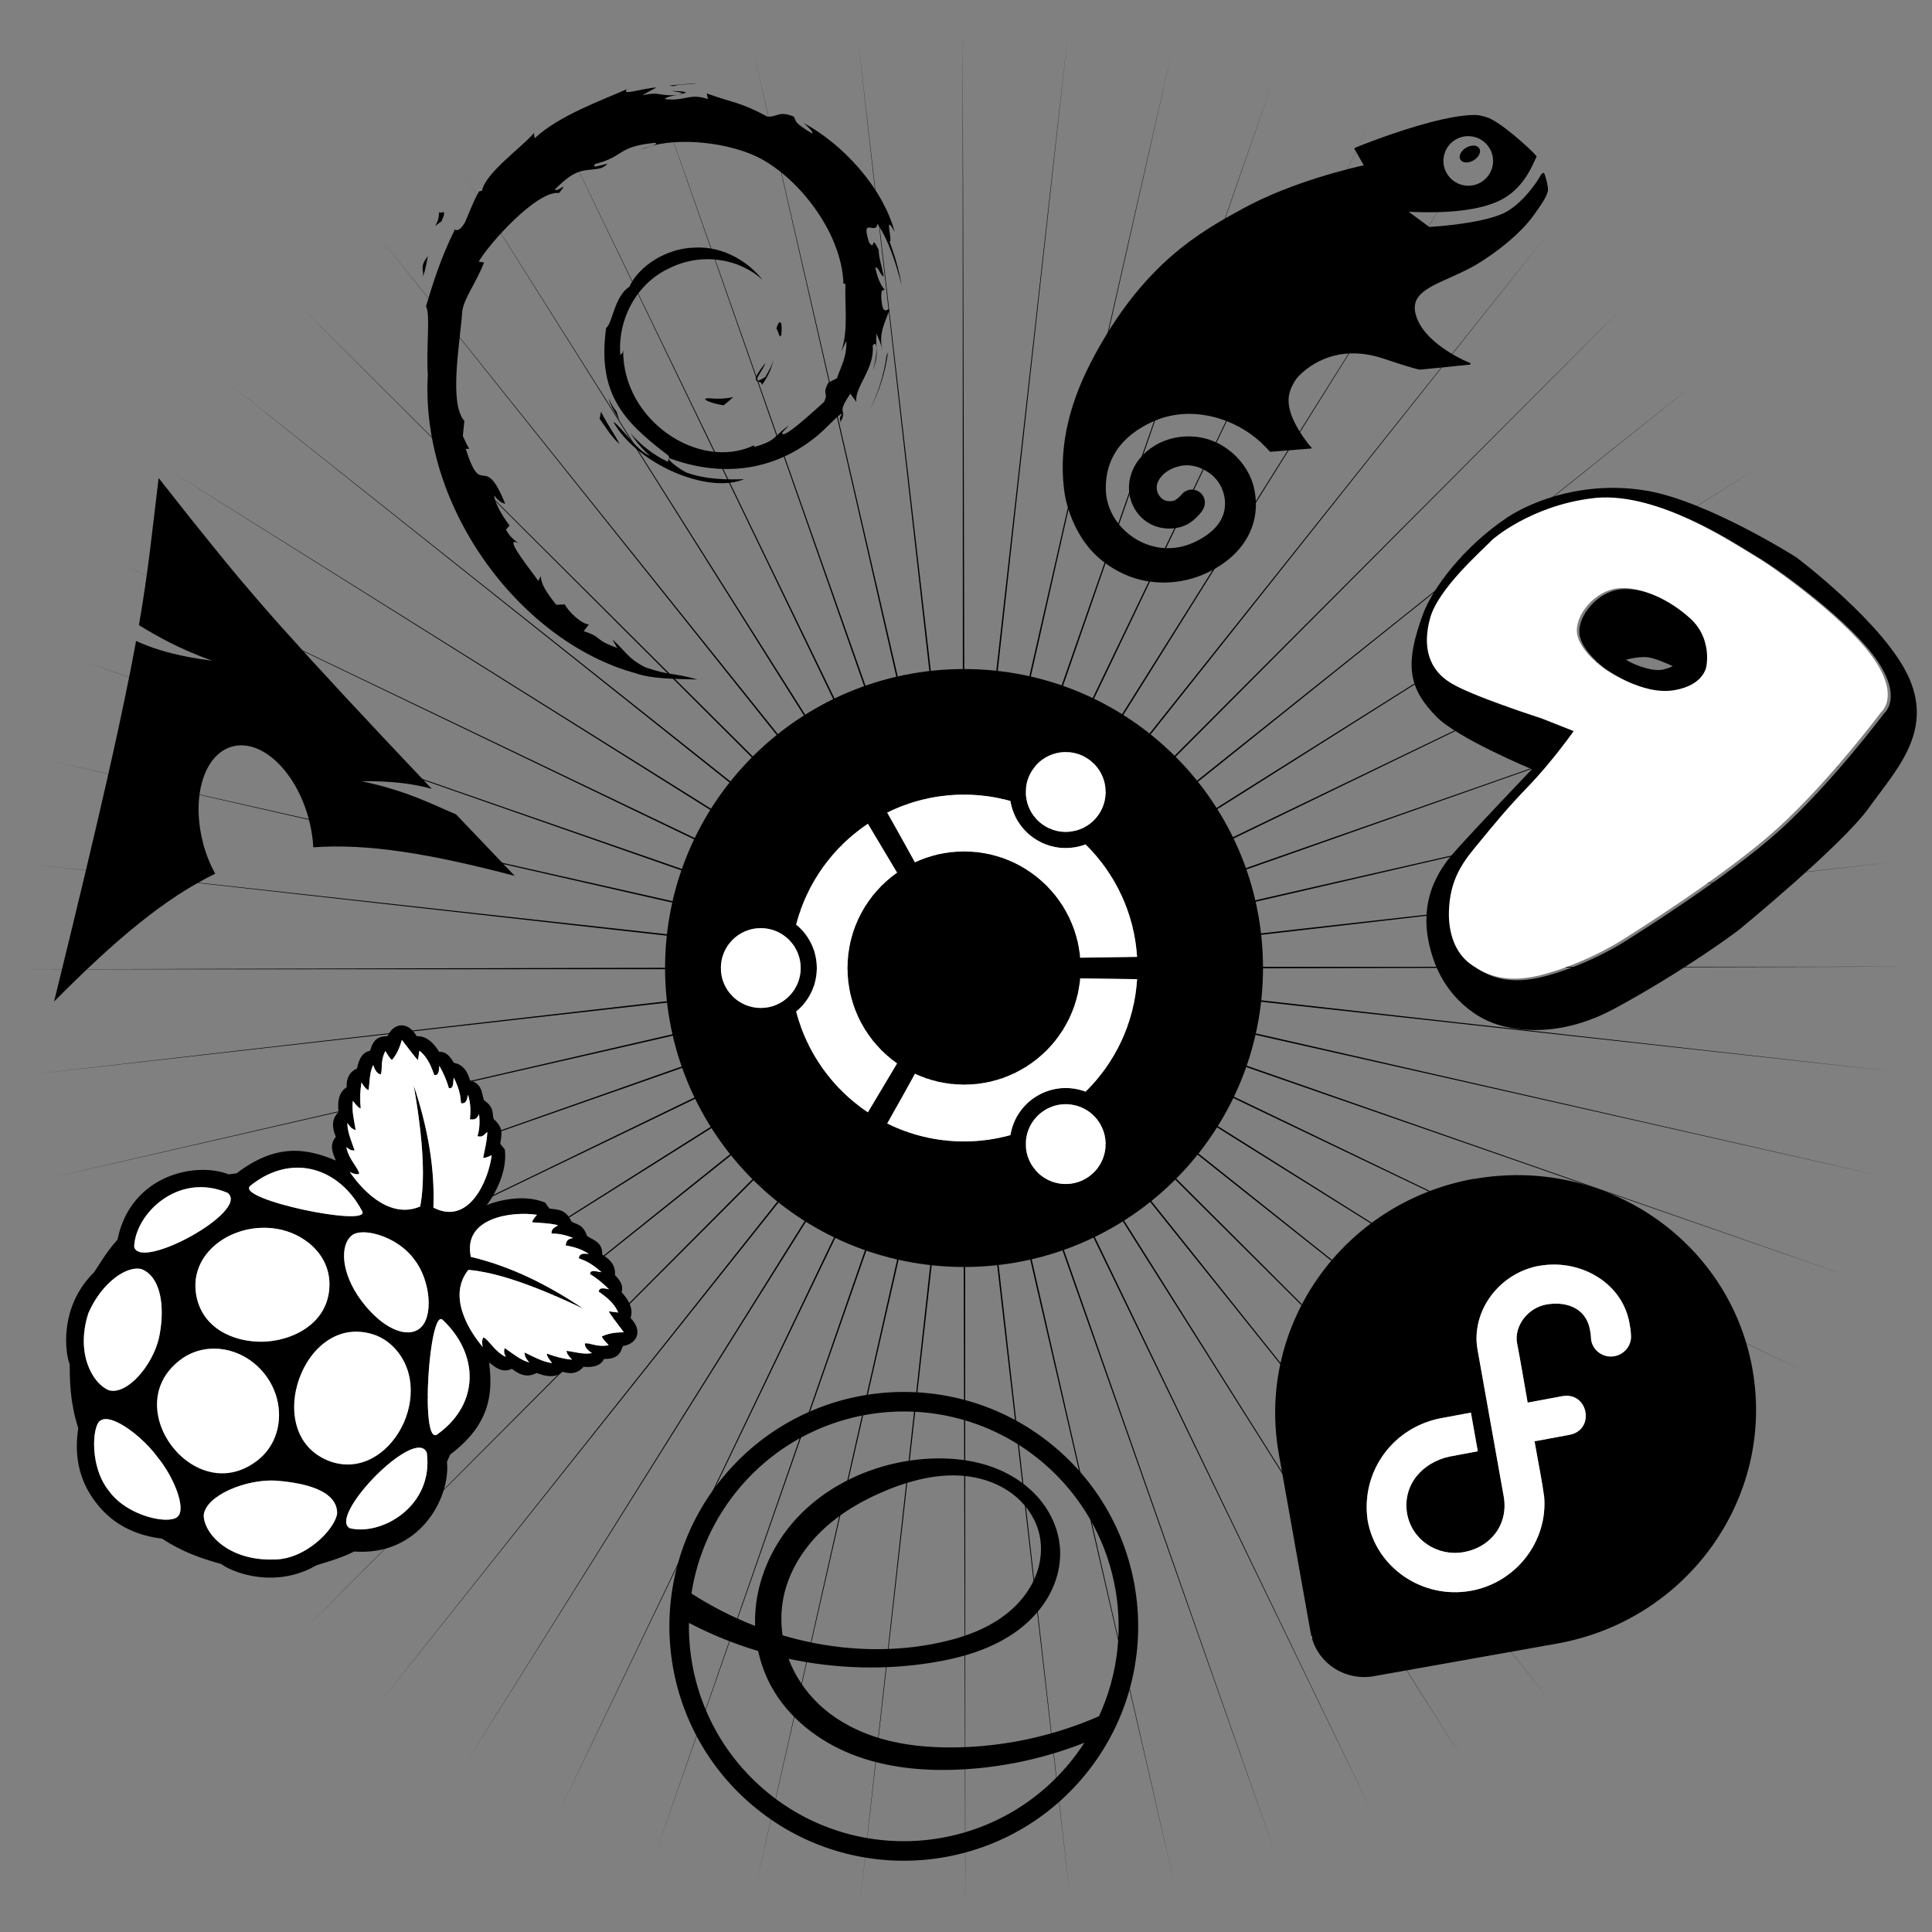 <svg width="450" height="450" version="1.1" viewBox="0 0 119.06 119.06" xmlns="http://www.w3.org/2000/svg">
 <rect x="0" y="0" width="119.06" height="119.06" fill="#808080" stroke="none"/>
 <g transform="translate(0 -177.94)">
  <g id="fg">
   <path d="m58.338 238.04-53.539 18.749 53.496-18.871-55.302 12.636 55.272-12.763-56.369 6.365 56.354-6.494-56.727.014 56.727-.144-56.372-6.338 56.386 6.209-55.308-12.609 55.336 12.483-53.548-18.723 53.591 18.6-51.115-24.6 51.171 24.483-48.039-30.169 48.108 30.059-44.36-35.358 44.44 35.256-40.122-40.102 40.213 40.01-35.379-44.342 35.481 44.261-30.192-48.025 30.302 47.955-24.625-51.103 24.742 51.047-18.749-53.539 18.871 53.496-12.636-55.302 12.763 55.272-6.365-56.369 6.494 56.354-.014-56.727.144 56.727 6.338-56.372-6.209 56.386 12.609-55.308-12.483 55.336 18.723-53.548-18.6 53.591 24.6-51.115-24.483 51.171 30.169-48.039-30.059 48.108 35.358-44.36-35.256 44.44 40.102-40.122-40.01 40.213 44.342-35.379-44.261 35.481 48.025-30.192-47.955 30.302 51.103-24.625-51.047 24.742 53.539-18.749-53.496 18.871 55.302-12.636-55.272 12.763 56.369-6.365-56.354 6.494 56.727-.014-56.727.144 56.372 6.338-56.386-6.209 55.308 12.609-55.336-12.483 53.548 18.723-53.591-18.6 51.115 24.6-51.171-24.483 48.039 30.169-48.108-30.059 44.36 35.358-44.44-35.256 40.122 40.102-40.213-40.01 35.379 44.342-35.481-44.261 30.192 48.025-30.302-47.955 24.625 51.103-24.742-51.047 18.749 53.539-18.871-53.496 12.636 55.302-12.763-55.272 6.365 56.369-6.494-56.354.014 56.727-.144-56.727-6.338 56.372 6.209-56.386-12.609 55.308 12.483-55.336-18.723 53.548 18.6-53.591-24.6 51.115 24.483-51.171-30.169 48.039 30.059-48.108-35.358 44.36 35.256-44.44-40.102 40.122 40.01-40.213-44.342 35.379 44.261-35.481-48.025 30.192 47.955-30.302-51.103 24.625z" color="#000000" color-rendering="auto" enable-background="new" image-rendering="auto" shape-rendering="auto" solid-color="#000000" style="isolation:auto;mix-blend-mode:normal"/>
   <path transform="matrix(.265 0 0 .265 0 177.94)" d="m162.05 19.352c-2.148.18-4.286.288-6.396.561l.928.127c1.554-.569 3.821-.313 5.469-.688zm-9.383.986c-3.493.212-8.34 2.035-6.844.379-5.697 2.542-15.814 6.11-21.492 11.434l-.18-1.193c-2.602 3.123-11.346 9.328-12.043 13.373l-.695.164c-1.354 2.292-2.231 4.889-3.305 7.248-1.771 3.017-2.596 1.162-2.344 1.635-3.483 7.061-5.212 12.995-6.707 17.861 1.065 1.592.025 9.583.428 15.979-1.749 31.586 22.17 62.253 48.312 69.334 3.832 1.371 9.53 1.318 14.377 1.459-5.719-1.635-6.459-.866-12.029-2.809-4.019-1.892-4.9-4.053-7.746-6.523l1.127 1.99c-5.582-1.975-3.246-2.444-7.787-3.883l1.203-1.572c-1.809-.137-4.792-3.048-5.607-4.66l-1.98.078c-2.378-2.934-3.645-5.05-3.553-6.688l-.639 1.139c-.725-1.244-8.749-11.004-4.586-8.732-.774-.707-1.803-1.151-2.918-3.176l.848-.969c-2.003-2.578-3.686-5.882-3.559-6.982 1.069 1.444 1.811 1.712 2.545 1.959-5.059-12.553-5.344-.691-9.176-12.777l.811-.064c-.621-.936-.998-1.952-1.498-2.949l.352-3.518c-3.643-4.212-1.018-17.906-.492-25.418.364-3.054 3.041-6.307 5.076-11.406l-1.24-.213c2.37-4.135 13.535-16.607 18.705-15.965 2.505-3.147-.499-.01-.988-.803 5.502-5.693 7.232-4.023 10.945-5.047 4.005-2.377-3.436.927-1.537-.906 6.922-1.768 4.905-4.02 13.936-4.918.953.542-2.21.838-3.004 1.541 5.768-2.822 18.251-2.18 26.359 1.566 9.409 4.397 19.98 17.394 20.396 29.623l.475.129c-.24 4.861.745 10.482-.961 15.646l1.16-2.443c.137 3.716-1.086 5.518-2.189 8.709l-1.986.992c-1.625 3.155.158 2.004-1.006 4.514-2.537 2.255-7.698 7.058-9.35 7.496-1.206-.026.817-1.421 1.082-1.969-3.396 2.332-2.726 3.499-7.92 4.916l-.15-.338c-12.809 6.026-30.601-5.915-30.367-22.209-.137 1.034-.39.775-.674 1.193-.661-8.383 3.871-16.804 11.516-20.242 7.477-3.701 16.244-2.181 21.6 2.811-2.942-3.854-8.798-7.939-15.738-7.557-6.798.107-13.157 4.427-15.279 9.117-3.483 2.193-3.887 8.452-5.404 9.598-2.042 15.007 3.84 21.491 13.791 29.117.815.549.897.856.822 1.137.007-.01.007-.023.018-.031 11.74 4.386 23.867 3.321 34.025-4.822 2.584-2.013 5.407-5.437 6.223-5.484-1.229 1.847.209.888-.734 2.519 2.575-4.153-1.119-1.689 2.662-7.17l1.397 1.922c-.519-3.447 4.282-7.632 3.795-13.084 1.101-1.667 1.227 1.793.059 5.629 1.621-4.255.427-4.938.844-8.449.45 1.18 1.041 2.434 1.344 3.68-1.056-4.112 1.084-6.925 1.613-9.315-.522-.231-1.63 1.818-1.883-3.039.037-2.11.587-1.106.799-1.625-.414-.238-1.501-1.855-2.162-4.957.479-.729 1.282 1.889 1.934 1.996-.419-2.466-1.141-4.346-1.17-6.238-1.905-3.982-.675.529-2.221-1.711-2.028-6.325 1.683-1.468 1.934-4.342 3.074 4.453 4.827 11.356 5.631 14.215-.614-3.485-1.606-6.862-2.816-10.129.933.393-1.504-7.171 1.213-2.162-2.902-10.679-12.421-20.656-21.178-25.338 1.071.981 2.423 2.211 1.938 2.404-4.355-2.593-3.589-2.795-4.213-3.891-3.548-1.444-3.781.116-6.131.002-6.687-3.547-7.975-3.168-14.129-5.391l.279 1.307c-4.43-1.476-5.161.56-9.949.004-.292-.228 1.535-.822 3.037-1.041-4.283.565-4.082-.844-8.273.156 1.033-.725 2.124-1.206 3.227-1.822zm2.891 86.207c-.017.023-.03.049-.031.08.009-.026.024-.054.031-.08zm-.031.08c-.083.23-.228.456-.137.803-3.306-1.548-6.335-3.885-8.824-6.746 1.321 1.933 2.747 3.812 4.59 5.289-3.117-1.056-7.282-7.554-8.498-7.818 5.374 9.621 21.802 16.873 30.404 13.275-3.98.147-9.037.081-13.51-1.572-1.738-.895-4.052-2.673-4.025-3.231zm.602-85.484c1.226.22 2.649.389 2.449.682 1.341-.294 1.646-.565-2.449-.682zm2.449.682-.867.178.809-.07.059-.107zm-56.533 27.217c.358 3.314-2.492 4.599.633 2.414 1.675-3.773-.656-1.041-.633-2.414zm-2.547 10.521c-1.989 2.543-.915 3.087-1.125 4.816.72-2.209.85-3.538 1.125-4.816zm81.877 15.361c-.284.007-.649.73-.832 1.52.428.223.767 2.916 1.182 1.25.139-2.069-.065-2.777-.35-2.769zm25.125 6.973-.338.846c-.619 4.396-1.956 8.745-4.004 12.777 2.263-4.255 3.728-8.908 4.342-13.623zm-26.609 1.547c-.307 1.524-1.135 2.84-1.914 4.229-4.295 2.704-.403-1.606-.002-3.244-4.618 5.812-.633 3.486-.801 5.109 1.368-1.888 2.365-3.956 2.717-6.094zm-9.365 8.875c-1.868.458-3.768.468-5.684.293-2.298.03.434 1.185 3.434 1.647.829-.647 1.58-1.303 2.25-1.94zm-28.994.299c.506 1.863 1.544 3.464 2.51 5.092l-.707-2.084c-.799-.884-1.273-1.948-1.803-3.008zm-1.768 3.148-.322 1.611c1.51 2.051 2.709 4.274 4.637 5.877-1.387-2.708-2.418-3.828-4.314-7.488z" stroke-width="1.076"/>
   <path d="m65.076 267.18c-6.066-5.181-15.184-4.463-20.364 1.604-5.181 6.066-4.463 15.184 1.604 20.364 6.066 5.181 15.184 4.463 20.364-1.604 5.181-6.066 4.463-15.184-1.604-20.364zm-.782.915c4.612 3.939 5.852 10.36 3.431 15.609-2.836 1.241-5.926 1.9-9.021 1.922-1.487.01-2.984-.127-4.412-.543-1.428-.416-2.787-1.121-3.861-2.15-.807-.773-1.443-1.725-1.834-2.771 2.88.615 5.871.709 8.78.248 1.909-.303 3.829-.86 5.376-2.02.773-.58 1.442-1.308 1.906-2.155.464-.848.717-1.817.671-2.783-.045-.943-.374-1.865-.903-2.647-.529-.782-1.253-1.426-2.07-1.9-1.633-.948-3.595-1.204-5.477-1.049-3.317.274-6.584 1.867-8.537 4.564-.976 1.348-1.612 2.949-1.774 4.605-.036.37-.047.742-.035 1.114-1.371-.532-2.688-1.202-3.923-2.001.362-2.35 1.359-4.632 3.017-6.573 4.749-5.561 13.106-6.219 18.667-1.47zm-1.673 2.089c.707.606 1.237 1.428 1.437 2.337.181.819.091 1.688-.209 2.471-.299.783-.802 1.483-1.416 2.054-1.228 1.143-2.859 1.759-4.498 2.114-2.902.63-5.948.516-8.829-.203-.295-.074-.589-.155-.88-.241-.111-.76-.098-1.539.049-2.293.307-1.576 1.188-3.008 2.342-4.124 1.154-1.116 2.572-1.931 4.058-2.537 1.724-.703 3.627-1.138 5.45-.763.912.187 1.789.58 2.496 1.185zm4.204 15.153c-.318.491-.67.968-1.061 1.425-4.749 5.561-13.106 6.219-18.667 1.47-3.123-2.667-4.7-6.473-4.641-10.281 1.361.715 2.793 1.294 4.266 1.733.163.755.43 1.488.799 2.167 1.063 1.955 2.931 3.399 5.003 4.211 2.072.812 4.338 1.029 6.561.929 2.648-.119 5.275-.681 7.74-1.654z" stroke-width=".62"/>
   <path d="m59.409 219.17c-10.175 0-18.424 8.248-18.424 18.424 0 10.175 8.248 18.424 18.424 18.424 10.176 0 18.424-8.249 18.424-18.424 0-10.176-8.249-18.424-18.424-18.424zm6.33 5.116c.396.01.796.117 1.164.329 1.177.679 1.579 2.183.9 3.36-.679 1.176-2.183 1.579-3.36.899-1.176-.679-1.579-2.183-.9-3.359.467-.809 1.324-1.252 2.196-1.229zm-6.33 2.622c.989 0 1.946.137 2.855.389.161.988.747 1.899 1.683 2.438.934.539 2.014.592 2.949.239 1.819 1.788 3.002 4.221 3.175 6.931l-3.506.051c-.323-3.67-3.402-6.548-7.156-6.548-1.082 0-2.107.24-3.027.668l-1.709-3.063c1.427-.707 3.035-1.107 4.736-1.107zm-5.928 1.795 1.798 3.012c-1.847 1.3-3.055 3.447-3.055 5.878 0 2.431 1.208 4.579 3.055 5.879l-1.798 3.012c-2.153-1.438-3.754-3.637-4.419-6.212.777-.633 1.273-1.597 1.273-2.678 0-1.081-.496-2.046-1.273-2.679.665-2.575 2.266-4.773 4.419-6.212zm-6.6 6.431c1.358 0 2.459 1.101 2.459 2.46 0 1.358-1.101 2.459-2.459 2.459-1.359 0-2.46-1.101-2.46-2.459 0-1.359 1.101-2.46 2.46-2.46zm19.684 3.097 3.506.051c-.172 2.71-1.356 5.143-3.174 6.931-.935-.353-2.016-.3-2.95.239-.935.54-1.522 1.45-1.683 2.438-.909.252-1.866.389-2.855.389-1.701 0-3.308-.399-4.736-1.106l1.709-3.063c.92.428 1.945.668 3.027.668 3.754 0 6.833-2.877 7.156-6.548zm-.958 7.754c.872-.023 1.728.42 2.195 1.229.679 1.176.276 2.68-.9 3.36-1.177.679-2.68.276-3.36-.9-.679-1.176-.276-2.68.9-3.359.368-.212.767-.319 1.164-.329z" stroke-width=".284"/>
   <path transform="matrix(.265 0 0 .265 0 177.94)" d="m36.891 111.16c-1.579 12.992-2.368 21.425-4.582 34.217 1.067.652 2.195 1.327 3.406 2.018.577.328 1.172.658 1.791.992.591.319 1.207.642 1.842.965.051.026.097.052.148.078.69.349 1.406.7 2.154 1.051.583.274 1.201.547 1.822.82.183.081.352.162.539.242.004.002.008.004.012.006.807.348 1.646.695 2.523 1.041.005.002.009.004.014.006.882.348 1.8.695 2.76 1.039-.966-.12-1.898-.251-2.797-.391-.9-.14-1.768-.287-2.606-.445-5.023-.947-8.951-2.218-12.225-3.727-.001.004-.001.008-.002.012-.014-.007-.03-.013-.045-.02-.311 1.703-.66 3.534-1.025 5.414-.052.257-.098.492-.15.75-.014.071-.017.132-.031.203-0.0.001 0.0.003 0 .004-.016.078-.03.151-.045.227-.067.343-.153.742-.223 1.092-.011.042-.021.083-.029.123-.665 3.348-1.437 7.069-2.305 11.125-.07.325-.134.625-.205.955-.815 3.788-1.751 8.001-2.775 12.516-2.996 13.184-6.937 29.724-12.283 51.432 14.305-14.435 25.818-24.068 37.455-29.721-1.145-2.122-2.114-4.491-2.791-7.053l-.129-.549c-2.699-10.952.679-20.862 7.537-22.123 6.858-1.261 14.6 6.601 17.299 17.553.508 2.061.815 4.093.91 6.029 12.781-.937 27.447 1.539 46.834 6.639-4.962-5.179-9.405-9.857-13.645-14.309-5.372-2.227-11.217-5.437-21.973-7.705 6.944-.084 12.116.592 16.328 1.777-16.011-16.872-26.634-28.34-34.527-37.172-.216-.241-.436-.487-.646-.723-3.585-4.021-6.492-7.397-9.18-10.574-3.358-4.001-7.335-8.924-11.799-14.494-2.336-2.96-4.576-5.804-7.357-9.32z" fill-rule="evenodd" stroke-width=".63"/>
   <path transform="matrix(.265 0 0 .265 0 177.94)" d="m342.9 26.734c-2.89.019-6.612.742-10.387 1.734l-.002-.002c-8.306 2.183-16.876 5.678-17.441 5.916l-.107.113.018.145s1.941 3.424 2.158 3.803c-2.002.434-16.435 3.691-28.027 10.021-9.829 5.367-23.257 12.696-35.08 35.125l-.346.672c-5.509 10.628-7.568 20.928-6.094 30.613.464 3.046 2.42 9.386 6.83 13.828 1.923 1.946 4.338 3.605 6.986 4.811 5.971 2.727 13.212 2.598 19.355-.336 8.673-4.142 12.721-11.538 10.838-19.777-1.305-5.687-6.982-11.795-14.951-11.912-6.478-.101-11.207 3.601-13.012 7.314-1.563 3.232-1.453 6.752.303 9.648 3.117 5.127 9.197 5.24 12.395 3.353.936-.554 1.772-1.269 2.619-2.236.307-.338.584-.681.824-1.154l.076-.148.053-.09-.023.029c.441-.924.402-1.991-.111-2.857-.142-.24-.318-.461-.525-.662-1.149-1.085-2.909-1.111-4.106-.07l-.162.143-.193.23-.289.324c-.626.621-1.172.967-1.287 1.035-.391.197-2.565.739-3.76-1.279l-.016-.023c-.434-.744-.442-1.442-.443-1.82.032-1.236 1.084-3.049 3.314-4.113 2.923-1.414 5.772-1.172 8.691.73 2.72 1.771 4.216 5.038 3.811 8.328-.402 3.261-2.921 6.034-7.281 8.014-4.401 1.991-9.297 1.683-13.441-.861-4.059-2.48-6.707-6.709-6.91-11.039-.492-10.368 7.455-14.96 12.229-16.779 7.065-2.689 15.922-1.001 22.553 4.291 1.054.843 1.786 1.583 2.434 2.254l.975 1.02 9.338-.748.141.012.162-.125-.09-.223c-.143-.139-.337-.228-1.703-2.158-1.202-1.71-4.397-6.466-3.365-10.377.393-1.518 1.364-3.237 2.357-4.197 4.062-3.968 10.697-6.812 19.562-3.844 4.577 1.538 6.763 2.184 7.809 2.43l.354.08.398.035c.287-.008 11.523-1.17 11.523-1.17l.154-.15-.111-.201c-.093-.03-9.865-3.903-12.371-10.373-2.005-5.157 1.979-6.949 7.496-9.418 1.8-.809 3.854-1.725 5.869-2.857 5.569-3.251 10.941-7.807 13.672-11.602 1.767-2.453 2.881-4.045 3.318-5.475.179-.485.086-1.057-.025-1.654l-.066-.406c-.082-.492-.358-1.474-.539-1.996-.074-.227-.186-.465-.391-.492l-.455.398c-1.042 1.929-3.991 6.168-7.731 8.484-4.636 2.874-16.941 3.657-18.23 3.731l-.154-.057c-.575-.424-3.98-2.941-4.699-3.469 9.459.452 16.57-.409 21.117-2.588 5.062-2.416 7.259-7.261 8.197-9.332.191-.397.323-.712.402-.807l-.002-.23c-1.265-1.53-8.62-8.22-11.68-9.059-.847-.229-1.575-.499-2.723-.496zm-1.203 4.934c1.948.092 3.803 1.167 4.809 3 .743 1.346.91 2.904.48 4.383-.438 1.477-1.422 2.695-2.777 3.443-2.793 1.519-6.302.484-7.834-2.309-.746-1.351-.906-2.911-.473-4.385.43-1.479 1.413-2.7 2.769-3.436.349-.191.71-.341 1.076-.453.641-.197 1.3-.275 1.949-.244zm1.053 2.188c-.556-.03-1.204.134-1.812.494-1.217.721-1.81 1.957-1.326 2.773.477.806 1.852.886 3.068.166 1.216-.72 1.811-1.967 1.334-2.773-.242-.408-.707-.63-1.264-.66z"/>
   <path d="m28.509 243.69c-.139-.123-.315-.211-.539-.253-.349-.608-.633-.676-.91-.681-.09-.124-.566-1.005-1.379-.957-.582-.99-1.442-.79-1.794-.01-.428.033-.858.056-1.076.905-.421.078-.68.424-.806 1.089-.501.23-.661.647-.641 1.163-.634.382-.52 1.242-.505 1.514-.29.328-.503.717-.16 1.539-.423.5-.198.979-.002 1.46-1.77-.738-3.639-1.104-6.111.785l-.492.068c-2.07-.815-6.063.07-6.851 4.025-.647.711-1.011 1.355-1.452 2.017-2.176 2.142-1.765 5.027-1.493 5.663-.002 1.237.065 2.502.526 3.933-.29 1.899.167 3.37 1.048 4.53.013.017.026.034.039.051.88 1.16 2.174 1.996 4.08 2.228 1.254.828 2.454 1.233 3.647 1.563.54.433 3.208 1.604 5.855.084.756-.247 1.474-.424 2.333-.856 4.022.304 5.947-3.305 5.718-5.518l.198-.455c2.483-1.873 2.634-3.772 2.399-5.675.41.318.811.664 1.407.391.699.551 1.131.45 1.525.259.258.087 1.055.429 1.594-.079.491.157.936.116 1.292-.305.675.058 1.078-.099 1.266-.484.877.018 1.014-.389 1.161-.793.845-.129 1.269-.903.472-1.731.265-.771-.456-1.466-.551-1.586.07-.268.081-.56-.411-1.06.052-.605-.307-.964-.781-1.257.015-.786-.543-.875-.943-1.157-.257-.742-.627-.676-.957-.886-.355-.753-.803-.723-1.354-.795l-.267-.367c-1.319-.541-2.862-.136-3.597.15.473-.631 1.279-2.007 1.113-3.422l-.282-.356c.079-.55.227-.974-.402-1.518-.113-.375.05-.713-.597-1.16-.108-.302-.117-.648-.326-.905l-0-0c-.109-.135-.273-.245-.534-.312-.097-.334-.23-.633-.463-.837zm-.546.656c.375.754.411 1.166.446 1.577.346.055.366-.259.431-.523.193.636.149 1.073.119 1.52.193-.002.39.07.558-.326.064.507.027.955-.092 1.355.305.113.428-.12.604-.252-.02.593-.161 1.067-.254 1.587.085.026.265-.032.523-.158-.185 1.519-1.384 4.377-3.592 3.228.1-2.479-.368-4.995-1.214-7.533.632 3.609.694 5.939.4 7.465-2.018.865-3.772-1.285-4.338-2.129.202.107.4.175.578.116-.01-.312-.684-.933-.783-1.648.187.162.294.223.504.205-.209-.589-.466-1.198-.444-1.689.121.164.202.341.509.441-.093-.598-.256-1.188-.174-1.806.172.215.348.455.481.462-.054-.571-.035-1.103.051-1.596.196.335.327.441.436.474.078-.522.05-1.086.286-1.545.095.288.223.519.453.582.149-.271-.042-.799.297-1.445.159.258.323.534.414.546.369-.456.48-.841.602-1.23.398.508.979 1.294.996 1.226l.083-.564c.516.399.749 1.032.916 1.493.259.067.297-.23.313-.564.267.47.461.929.591 1.38.309.059.244-.376.3-.652zm7.354 9.888c-.426.056-.41.265-.464.45.439.091.871.167 1.432.524-.271-.008-.579-.074-.619.274.387.144.774.29 1.399.854-.281-.021-.682-.2-.708.113.4.246.79.557 1.171.94-.326-.075-.622-.118-.627.15.399.284.946.679 1.192 1.283l-.566-.071c-.07-.002.53.769.913 1.288-.407.013-.807.016-1.346.249-.014.091.209.323.414.546-.713.153-1.17-.174-1.471-.103-.001.238.187.424.439.592-.505.104-1.041-.074-1.565-.14.003.115.07.269.34.548-.499-.049-1.015-.174-1.551-.38-.028.13.154.365.316.588-.617-.086-1.142-.402-1.693-.653.014.323.163.448.288.608-.478-.11-.996-.522-1.507-.881-.074.198-.044.318.062.541-.663-.288-1.079-1.104-1.377-1.197-.105.156-.092.364-.043.588-.661-.771-2.26-3.039-.885-4.75 1.55.127 3.777.814 7.085 2.393-2.219-1.498-4.517-2.625-6.933-3.195-.514-2.436 2.562-2.823 4.074-2.592-.19.214-.294.372-.292.461.526.05 1.02.041 1.596.181-.174.134-.431.19-.404.514.418-.007.859.076 1.33.275zm-14.318-3.326c.515.434.965 1 1.319 1.677.523.997-7.838-.73-6.901-1.566 1.906-1.542 4.037-1.413 5.582-.11zm4.043 4.102c.184.169.353.356.5.561.979 1.261 1.211 3.565.3 4.248-.805.602-2.288-.006-3.584-1.739-1.261-1.703-1.33-3.443-.552-4.028.521-.391 2.034-.108 3.147.795.064.052.127.106.188.163zm2.234 4.264c2.228 2.093 2.317 5.173-.346 7.068-1.058.679-.474-7.839.346-7.068zm-8.111-4.622a3.501 4.131 86.829 011.126 2.187 3.501 4.131 86.829 11-8.244.54 3.501 4.131 86.829 016.997-2.828 3.501 4.131 86.829 01.121.102zm-5.143-3.204c1.429 1.108-5.397 4.838-5.754 3.324.056-2.005 2.684-4.632 5.754-3.324zm10.086 9.37a3.501 4.131 18.761 01-3.761 7.178 3.501 4.131 18.761 012.735-7.795 3.501 4.131 18.761 011.026.618zm2.011 6.413c.077.051.138.127.181.232.434 3.308-2.803 5.134-4.749 4.649-1.277-.703 3.414-5.645 4.568-4.881zm-10.23-5.075a3.903 3.599 52.795 01-.064 5.808 3.903 3.599 52.795 11-4.721-6.218 3.903 3.599 52.795 014.784.41zm-6.763-5.77c.839.692 1.024 2.327.666 4.007-.396 1.703-1.971 3.537-3.089 3.216-.957-.381-2.076-2.218-1.256-4.751.84-1.926 2.407-2.95 3.279-2.707.147.058.28.137.399.236zm11.197 13.803c.291.272.454.607.451 1.014-.131.969-1.956 2.865-3.93 2.84-2.857.071-4.296-1.676-4.291-2.737.129-1.204 2.591-2.229 4.448-2.123 1.429.108 2.682.407 3.321 1.006zm-11.713-3.643c.42.372.808.791 1.093 1.186 1.003 1.208 1.818 3.23 1.215 3.694-.573.467-3.072-.064-4.178-1.575-1.239-1.494-1.057-4.019-.58-4.35.453-.369 1.527.226 2.451 1.045z" stroke-width=".226"/>
   <path transform="matrix(.265 0 0 .265 0 177.94)" d="m373.63 113.47c-.976.029-1.932.089-2.867.174-9.563.865-16.894 4.441-20.348 6.756-10.146 6.802-17.301 16.5-19.449 22.289-4.417 11.88-3.44 17.366 3.117 24.018 4.977 5.049 22.16 12.178 22.16 12.178s-13.063 13.654-18.096 19.332c-5.033 5.678-8.702 13.56-4.805 24.857 3.898 11.298 13.203 14.559 13.203 14.559s12.298 5.91 28.967-3.113c16.669-9.023 28.812-18.23 28.812-18.23s24.029-19.702 30.252-28.395c6.223-8.691 14.915-17.456 9.447-30.072-5.468-12.616-26.328-28.246-26.328-28.246s-20.578-13.064-34.783-15.463c-3.247-.548-6.354-.73-9.283-.643zm.904 2.412c13.793.258 29.295 10.728 34.395 13.773 5.526 3.299 21.778 15.248 27.732 24.131 5.818 8.681 1.475 12.117 1.475 12.117s-12.012 16.08-24.279 27.191c-12.268 11.111-35.613 25.6-35.613 25.6s-7.711 5.156-18.238 8.145c-9.037 2.566-13.872.28-17.465-2.258-3.592-2.538-5.221-7.247-5.061-12.332.221-6.978 2.863-10.925 6.018-14.766 5.438-6.622 7.465-9.111 12.799-14.67 5.333-5.558 10.254-12.537 10.254-12.537l-7.838-3.098s-15.714-5.03-20.781-8.078c-5.068-3.049-6.714-8.314-4.82-15.148 1.88-6.784 11.749-15.431 14.553-18.295 0 0 8.913-7.909 23.457-9.617.227-.03.451-.048.68-.068h.002c.901-.079 1.813-.107 2.732-.09zm3.211 21.107c-.344.009-.683.032-1.016.07-5.33.612-9.93 6.253-9.42 10.428.511 4.174 6.246 8.188 6.246 8.188s8.843 6.349 16.301 5.115c7.457-1.234 7.631-5.9 7.631-5.9s1.202-6.219-3.703-10.736c-4.599-4.235-10.881-7.301-16.039-7.164zm4.531 15.803c.323.001.642.02.943.061 1.686.223 4.335 1.383 5.793 2.068-.571.284-1.256.528-2.078.744-2.12.558-5.844-.513-8.84-2.232.715-.195 1.935-.483 3.203-.594v-.002c.327-.029.655-.046.979-.045z" fill-rule="evenodd" stroke-width=".882"/>
   <path d="m90.854 250.58c-8.061 1.435-13.446 9.005-12.052 16.917l-.003 0 1.974 11.082.003-0c.323 1.793 2.066 2.982 3.895 2.656l11.286-2.01c8.061-1.441 13.446-9.009 12.038-16.914-1.409-7.91-9.083-13.153-17.151-11.716zm4.016 5.367c2.451-.437 5.093.992 5.546 3.532.042.236.086.471.094.745.052.688-.491 1.285-1.193 1.312-.703.026-1.282-.53-1.274-1.22-.002-.078-.019-.199-.056-.405-.256-1.44-1.557-1.782-2.693-1.58-1.135.202-1.992 1.321-1.805 2.381.238 1.222.435 2.441.653 3.665l2.105-.391c1.64-.326 2.091 2.101.444 2.382l-2.123.394c.17.987.152.806.235 1.303 0 0 .233 1.202.358 2.122.224 2.729-1.724 5.288-4.523 5.787-2.967.528-5.835-1.415-6.355-4.332-.445-3.016 1.574-5.81 4.651-6.33l1.712-.318.424 2.381-1.711.321-.009.002c-1.68.35-2.927 1.732-2.638 3.511.288 1.616 1.849 2.673 3.501 2.379 1.65-.294 2.761-1.706 2.453-3.437l-1.609-9.019c-.029-.168-.047-.302-.061-.49-.114-2.256 1.598-4.295 3.875-4.7z" stroke-width=".265"/>
  </g>
  <g id="bg" transform="translate(.003 -.001)" fill="#fff">
   <path d="m98.368 208.62c3.813-.333 8.384 2.761 9.823 3.621 1.462.873 5.762 4.034 7.337 6.384 1.539 2.297.39 3.206.39 3.206s-3.178 4.255-6.423 7.194c-3.246 2.94-9.422 6.773-9.422 6.773s-2.04 1.364-4.826 2.155c-2.391.679-3.671.074-4.621-.597-.95-.672-1.382-1.917-1.339-3.263.058-1.846.758-2.89 1.593-3.907 1.439-1.752 1.975-2.411 3.386-3.881 1.411-1.471 2.713-3.317 2.713-3.317l-2.074-.819s-4.158-1.33-5.499-2.137c-1.341-.807-1.776-2.2-1.275-4.008.497-1.795 3.108-4.083 3.85-4.841 0 0 2.358-2.092 6.207-2.544.06-.008.119-.013.18-.018zm1.304 5.58c-1.41.162-2.627 1.654-2.492 2.759.135 1.105 1.652 2.166 1.652 2.166s2.34 1.68 4.313 1.353c1.973-.327 2.019-1.561 2.019-1.561s.318-1.645-.98-2.841c-1.298-1.195-3.102-2.038-4.512-1.877z" fill-rule="evenodd" stroke-width=".233"/>
   <path d="m65.739 224.29c-.872-.023-1.729.42-2.196 1.229-.679 1.176-.277 2.68.9 3.359 1.177.679 2.681.277 3.36-.899.679-1.177.276-2.681-.9-3.36-.368-.212-.767-.318-1.164-.329zm-6.33 2.622c-1.701 0-3.308.399-4.736 1.106l1.709 3.063c.92-.428 1.945-.669 3.027-.669 3.754 0 6.833 2.878 7.155 6.548l3.506-.051c-.172-2.709-1.356-5.143-3.175-6.931-.935.353-2.015.3-2.949-.239-.935-.54-1.522-1.45-1.683-2.438-.909-.251-1.865-.389-2.855-.389zm-5.928 1.795c-2.152 1.438-3.754 3.637-4.419 6.212.777.633 1.273 1.598 1.273 2.679 0 1.081-.496 2.045-1.273 2.678.665 2.575 2.266 4.774 4.419 6.212l1.798-3.012c-1.847-1.3-3.055-3.447-3.055-5.879 0-2.431 1.208-4.578 3.055-5.878l-1.798-3.012zm-6.599 6.431c-1.359 0-2.46 1.101-2.46 2.46 0 1.358 1.101 2.459 2.46 2.459 1.358 0 2.459-1.101 2.459-2.459 0-1.359-1.101-2.46-2.459-2.46zm19.684 3.097c-.323 3.67-3.402 6.547-7.155 6.547-1.082 0-2.107-.24-3.027-.668l-1.709 3.063c1.428.707 3.035 1.106 4.736 1.106.989 0 1.946-.137 2.855-.389.161-.988.747-1.899 1.683-2.439.933-.539 2.014-.592 2.95-.239 1.819-1.788 3.002-4.222 3.174-6.932zm-.958 7.754c-.396.01-.796.117-1.164.329-1.177.679-1.58 2.183-.901 3.359.679 1.177 2.183 1.579 3.36.9 1.176-.679 1.579-2.183.9-3.359-.467-.808-1.323-1.252-2.195-1.229z" stroke-width=".284"/>
   <path d="m27.963 244.35c.375.754.411 1.166.446 1.577.346.055.366-.259.431-.523.193.636.149 1.073.119 1.52.193-.002.39.07.558-.326.064.507.027.955-.092 1.355.305.113.428-.12.604-.252-.02.593-.161 1.067-.254 1.587.085.026.265-.032.523-.158-.185 1.519-1.384 4.377-3.592 3.228.1-2.479-.368-4.995-1.214-7.533.632 3.609.694 5.939.4 7.465-2.018.865-3.772-1.285-4.338-2.129.202.107.4.175.578.116-.01-.312-.684-.933-.783-1.648.187.162.294.223.504.205-.209-.589-.466-1.198-.444-1.689.121.164.202.341.509.441-.093-.598-.256-1.188-.174-1.806.172.215.348.455.481.462-.054-.571-.035-1.103.051-1.596.196.335.327.441.436.474.078-.522.05-1.086.286-1.545.095.288.223.519.453.582.149-.271-.042-.799.297-1.445.159.258.323.534.414.546.369-.456.48-.841.602-1.23.398.508.979 1.294.996 1.226l.083-.564c.516.399.749 1.032.916 1.493.259.067.297-.23.313-.564.267.47.461.929.591 1.38.309.059.244-.376.3-.652zm7.354 9.888c-.426.056-.41.265-.464.45.439.091.871.167 1.432.524-.271-.008-.579-.074-.619.274.387.144.774.29 1.399.854-.281-.021-.682-.2-.708.113.4.246.79.557 1.171.94-.326-.075-.622-.118-.627.15.399.284.946.679 1.192 1.283l-.566-.071c-.07-.002.53.769.913 1.288-.407.013-.807.016-1.346.249-.014.091.209.323.414.546-.713.153-1.17-.174-1.471-.103-.001.238.187.424.439.592-.505.104-1.041-.074-1.565-.14.003.115.07.269.34.548-.499-.049-1.015-.174-1.551-.38-.028.13.154.365.316.588-.617-.086-1.142-.402-1.693-.653.014.323.163.448.288.608-.478-.11-.996-.522-1.507-.881-.074.198-.044.318.062.541-.663-.288-1.079-1.104-1.377-1.197-.105.156-.092.364-.043.588-.661-.771-2.26-3.039-.885-4.75 1.55.127 3.777.814 7.085 2.393-2.219-1.498-4.517-2.625-6.933-3.195-.514-2.436 2.562-2.823 4.074-2.592-.19.214-.294.372-.292.461.526.05 1.02.041 1.596.181-.174.134-.431.19-.404.514.418-.007.859.076 1.33.275zm-14.318-3.326c.515.434.965 1 1.319 1.677.523.997-7.838-.73-6.901-1.566 1.906-1.542 4.037-1.413 5.582-.11zm4.043 4.102c.184.169.353.356.5.561.979 1.261 1.211 3.565.3 4.248-.805.602-2.288-.006-3.584-1.739-1.261-1.703-1.33-3.443-.552-4.028.521-.391 2.034-.108 3.147.795.064.052.127.106.188.163zm2.234 4.264c2.228 2.093 2.317 5.173-.346 7.068-1.058.679-.474-7.839.346-7.068zm-8.111-4.622c.67.589 1.068 1.363 1.126 2.187.323 4.657-7.92 5.197-8.244.54-.221-3.186 4.295-5.011 6.997-2.828.041.033.081.067.121.102zm-5.143-3.204c1.429 1.108-5.397 4.838-5.754 3.324.056-2.005 2.684-4.632 5.754-3.324zm10.086 9.37c2.977 2.707-.056 8.494-3.761 7.178-4.384-1.571-1.657-9.343 2.735-7.795.377.134.724.343 1.026.618zm2.011 6.413c.077.051.138.127.181.232.434 3.308-2.803 5.134-4.749 4.649-1.277-.703 3.414-5.645 4.568-4.881zm-10.23-5.075c1.765 1.673 1.734 4.459-.064 5.808-3.826 2.944-8.584-3.323-4.721-6.218 1.389-1.067 3.409-.894 4.784.41zm-6.763-5.77c.839.692 1.024 2.327.666 4.007-.396 1.703-1.971 3.537-3.089 3.216-.957-.381-2.076-2.218-1.256-4.751.84-1.926 2.407-2.95 3.279-2.707.147.058.28.137.399.236zm11.197 13.803c.291.272.454.607.451 1.014-.131.969-1.956 2.865-3.93 2.84-2.857.071-4.296-1.676-4.291-2.737.129-1.204 2.591-2.229 4.448-2.123 1.429.108 2.682.407 3.321 1.006zm-11.713-3.643c.42.372.808.791 1.093 1.186 1.003 1.208 1.818 3.23 1.215 3.694-.573.467-3.072-.064-4.178-1.575-1.239-1.494-1.057-4.019-.58-4.35.453-.369 1.527.226 2.451 1.045z" stroke-width=".226"/>
   <path d="m95.79 255.87c-.308-.002-.617.023-.924.077l.002-.005c-2.277.406-3.99 2.445-3.875 4.701.014.188.033.322.061.49l1.609 9.018c.308 1.73-.803 3.143-2.453 3.437-1.652.294-3.213-.763-3.501-2.379-.289-1.778.958-3.161 2.638-3.51l.009-.002 1.711-.321-.424-2.381-1.712.318c-3.078.52-5.096 3.314-4.651 6.33.52 2.917 3.387 4.861 6.355 4.332 2.799-.498 4.747-3.058 4.523-5.787-.126-.92-.359-2.123-.359-2.123-.083-.497-.065-.317-.235-1.303l2.124-.394c1.647-.282 1.196-2.708-.444-2.382l-2.105.391c-.218-1.224-.415-2.443-.653-3.665-.187-1.06.669-2.179 1.805-2.381 1.136-.202 2.436.14 2.692 1.58.037.206.054.326.056.404-.008.69.571 1.246 1.274 1.22.702-.027 1.246-.625 1.193-1.312-.008-.274-.051-.509-.093-.745-.396-2.222-2.468-3.594-4.622-3.609zm-15.018 22.71c.04.224.103.439.185.642-.082-.203-.145-.418-.185-.642z" stroke-width=".265"/>
  </g>
 </g>
</svg>
